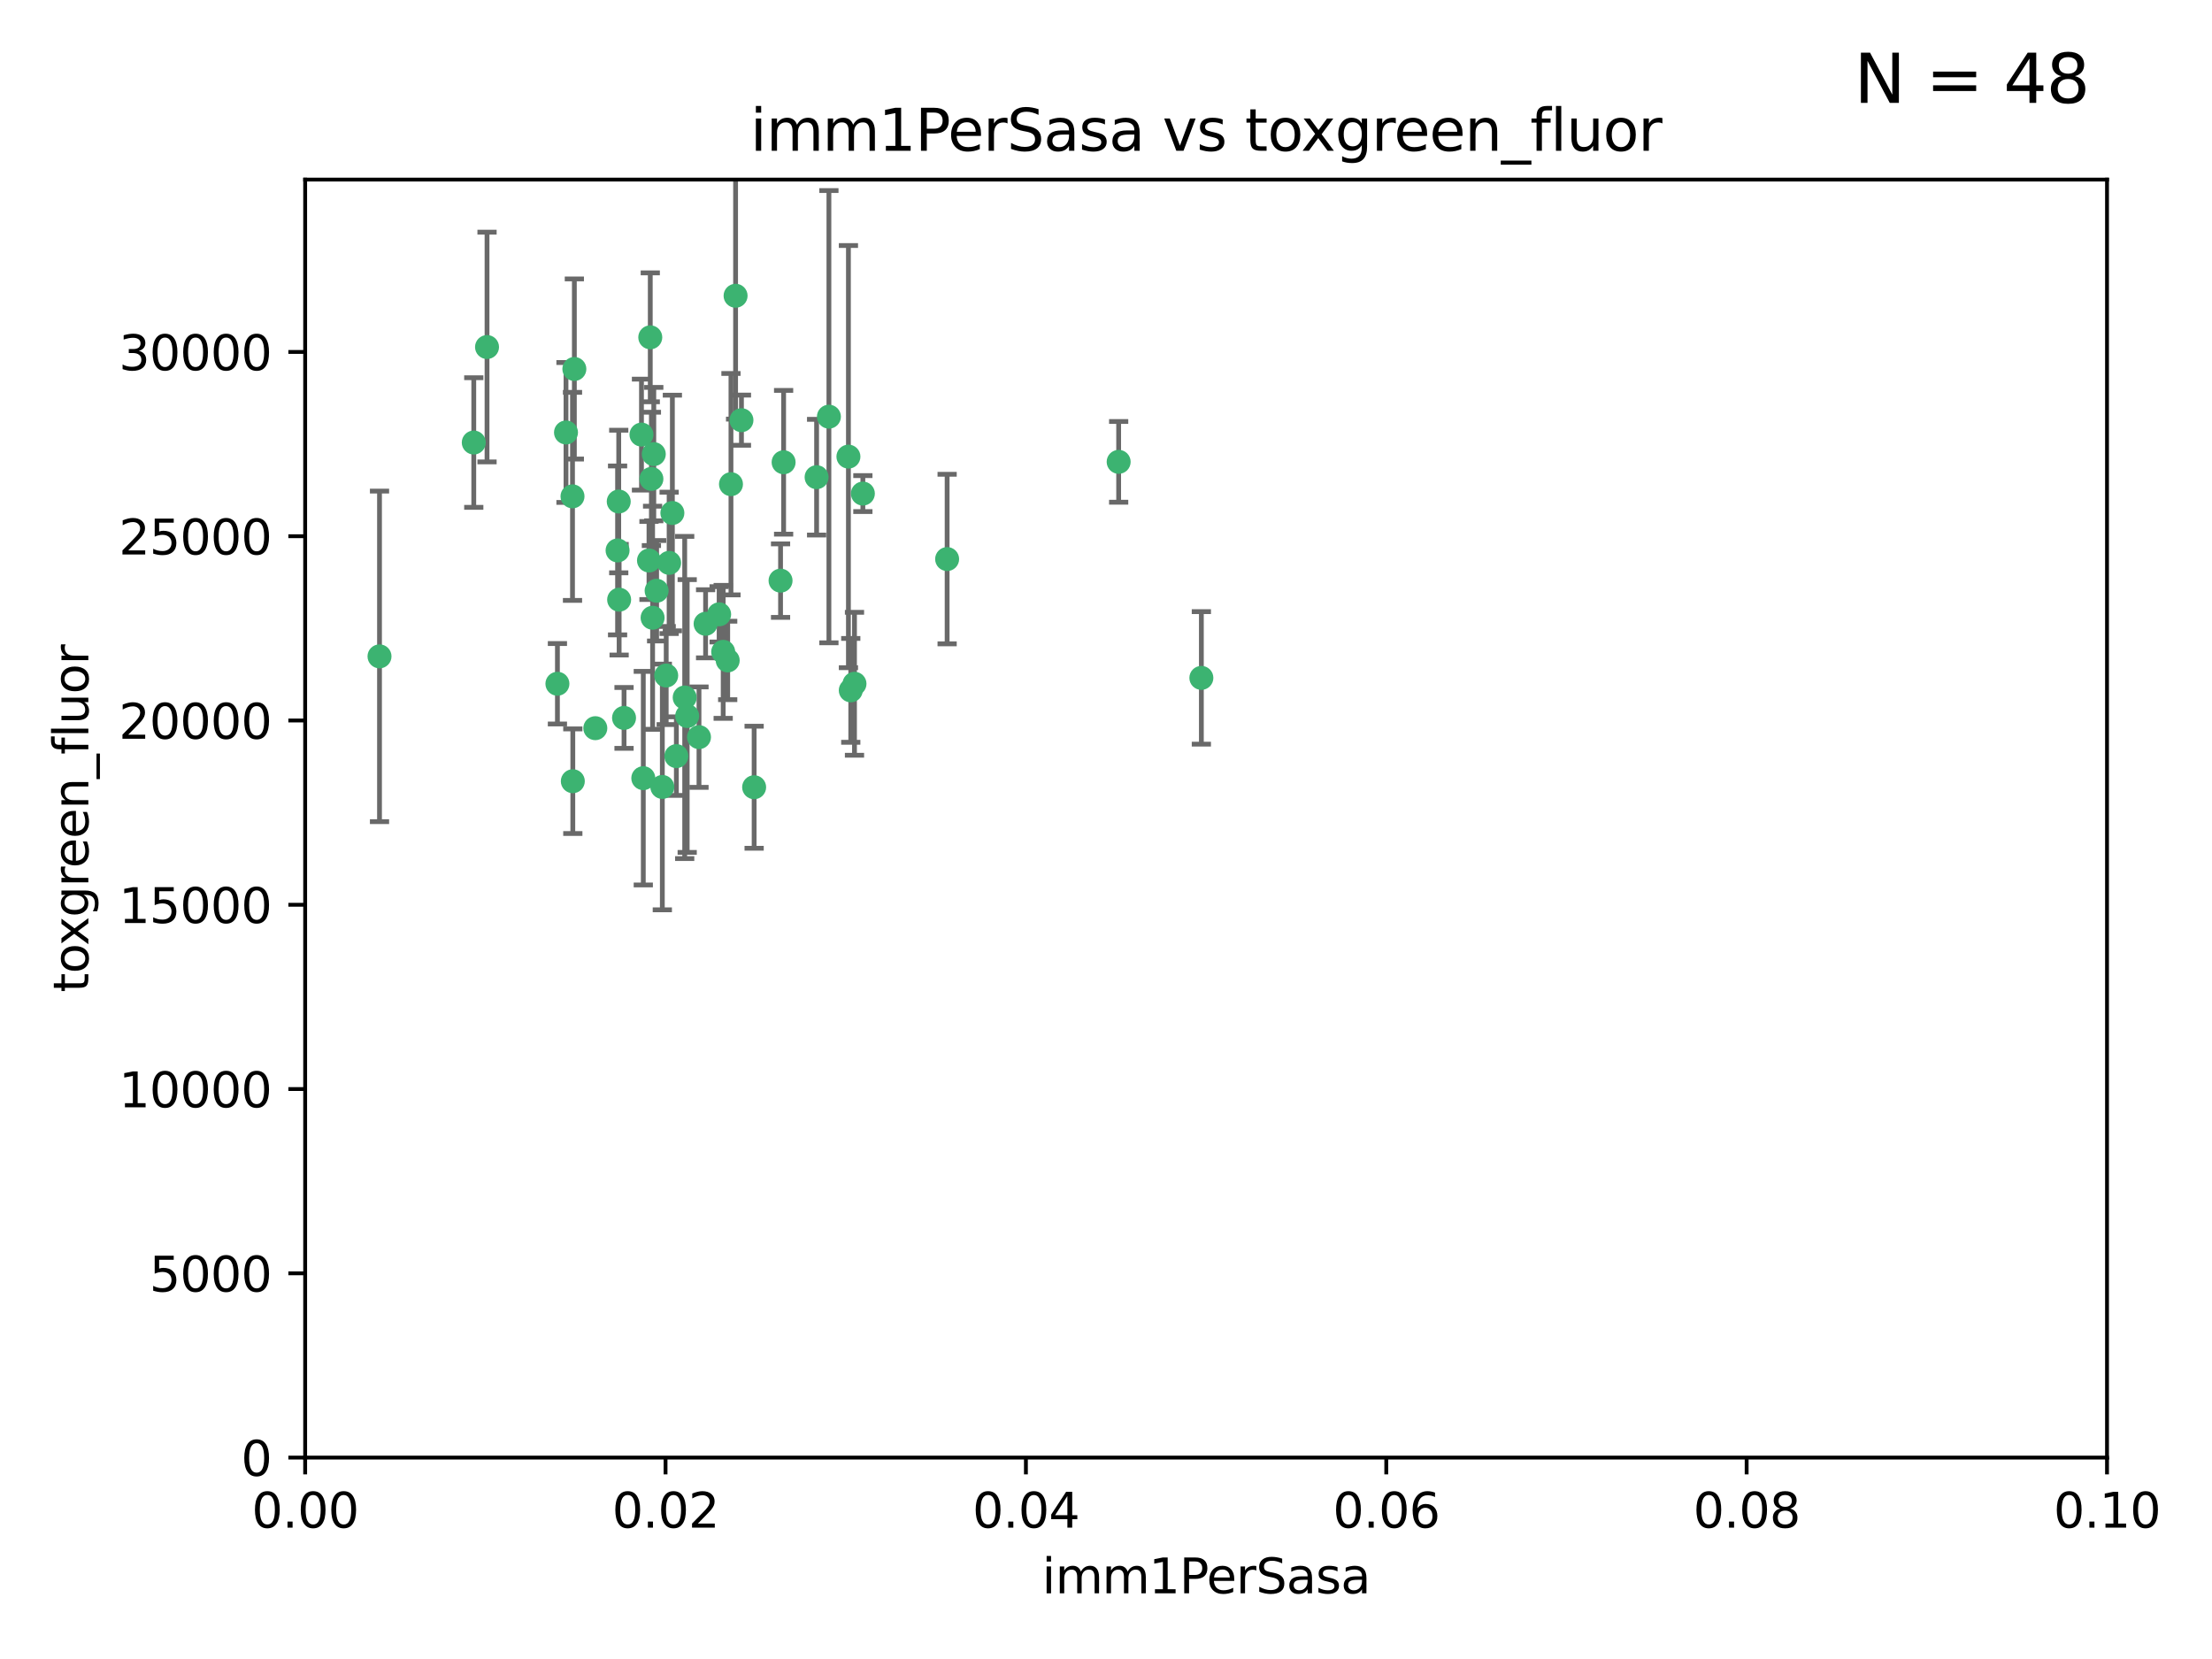 <?xml version="1.0" encoding="utf-8" standalone="no"?>
<!DOCTYPE svg PUBLIC "-//W3C//DTD SVG 1.1//EN"
  "http://www.w3.org/Graphics/SVG/1.1/DTD/svg11.dtd">
<svg xmlns:xlink="http://www.w3.org/1999/xlink" width="460.8pt" height="345.6pt" viewBox="0 0 460.8 345.6" xmlns="http://www.w3.org/2000/svg" version="1.1">
 <defs>
  <style type="text/css">*{stroke-linejoin: round; stroke-linecap: butt}</style>
 </defs>
 <g id="figure_1">
  <g id="patch_1">
   <path d="M 0 345.6 
L 460.8 345.6 
L 460.8 0 
L 0 0 
z
" style="fill: #ffffff"/>
  </g>
  <g id="axes_1">
   <g id="patch_2">
    <path d="M 63.571 303.64 
L 438.93 303.64 
L 438.93 37.411 
L 63.571 37.411 
z
" style="fill: #ffffff"/>
   </g>
   <g id="PathCollection_1">
    <defs>
     <path id="mc78ca3b84d" d="M 0 1.118 
C 0.297 1.118 0.581 1 0.791 0.791 
C 1 0.581 1.118 0.297 1.118 0 
C 1.118 -0.297 1 -0.581 0.791 -0.791 
C 0.581 -1 0.297 -1.118 0 -1.118 
C -0.297 -1.118 -0.581 -1 -0.791 -0.791 
C -1 -0.581 -1.118 -0.297 -1.118 0 
C -1.118 0.297 -1 0.581 -0.791 0.791 
C -0.581 1 -0.297 1.118 0 1.118 
z
" style="stroke: #3cb371"/>
    </defs>
    <g clip-path="url(#pde0b5c40fe)">
     <use xlink:href="#mc78ca3b84d" x="101.457" y="72.294" style="fill: #3cb371; stroke: #3cb371"/>
     <use xlink:href="#mc78ca3b84d" x="79.059" y="136.733" style="fill: #3cb371; stroke: #3cb371"/>
     <use xlink:href="#mc78ca3b84d" x="98.695" y="92.187" style="fill: #3cb371; stroke: #3cb371"/>
     <use xlink:href="#mc78ca3b84d" x="135.699" y="99.763" style="fill: #3cb371; stroke: #3cb371"/>
     <use xlink:href="#mc78ca3b84d" x="135.464" y="70.271" style="fill: #3cb371; stroke: #3cb371"/>
     <use xlink:href="#mc78ca3b84d" x="150.654" y="135.791" style="fill: #3cb371; stroke: #3cb371"/>
     <use xlink:href="#mc78ca3b84d" x="136.786" y="123.063" style="fill: #3cb371; stroke: #3cb371"/>
     <use xlink:href="#mc78ca3b84d" x="124.016" y="151.693" style="fill: #3cb371; stroke: #3cb371"/>
     <use xlink:href="#mc78ca3b84d" x="137.975" y="163.936" style="fill: #3cb371; stroke: #3cb371"/>
     <use xlink:href="#mc78ca3b84d" x="128.894" y="104.476" style="fill: #3cb371; stroke: #3cb371"/>
     <use xlink:href="#mc78ca3b84d" x="128.653" y="114.664" style="fill: #3cb371; stroke: #3cb371"/>
     <use xlink:href="#mc78ca3b84d" x="177.231" y="143.815" style="fill: #3cb371; stroke: #3cb371"/>
     <use xlink:href="#mc78ca3b84d" x="135.196" y="116.762" style="fill: #3cb371; stroke: #3cb371"/>
     <use xlink:href="#mc78ca3b84d" x="119.649" y="76.865" style="fill: #3cb371; stroke: #3cb371"/>
     <use xlink:href="#mc78ca3b84d" x="117.908" y="90.091" style="fill: #3cb371; stroke: #3cb371"/>
     <use xlink:href="#mc78ca3b84d" x="153.236" y="61.614" style="fill: #3cb371; stroke: #3cb371"/>
     <use xlink:href="#mc78ca3b84d" x="145.613" y="153.559" style="fill: #3cb371; stroke: #3cb371"/>
     <use xlink:href="#mc78ca3b84d" x="179.751" y="102.821" style="fill: #3cb371; stroke: #3cb371"/>
     <use xlink:href="#mc78ca3b84d" x="136.196" y="94.6" style="fill: #3cb371; stroke: #3cb371"/>
     <use xlink:href="#mc78ca3b84d" x="119.328" y="162.741" style="fill: #3cb371; stroke: #3cb371"/>
     <use xlink:href="#mc78ca3b84d" x="139.392" y="117.254" style="fill: #3cb371; stroke: #3cb371"/>
     <use xlink:href="#mc78ca3b84d" x="143.155" y="149.16" style="fill: #3cb371; stroke: #3cb371"/>
     <use xlink:href="#mc78ca3b84d" x="149.81" y="127.973" style="fill: #3cb371; stroke: #3cb371"/>
     <use xlink:href="#mc78ca3b84d" x="151.594" y="137.58" style="fill: #3cb371; stroke: #3cb371"/>
     <use xlink:href="#mc78ca3b84d" x="178.006" y="142.442" style="fill: #3cb371; stroke: #3cb371"/>
     <use xlink:href="#mc78ca3b84d" x="133.632" y="90.534" style="fill: #3cb371; stroke: #3cb371"/>
     <use xlink:href="#mc78ca3b84d" x="170.113" y="99.407" style="fill: #3cb371; stroke: #3cb371"/>
     <use xlink:href="#mc78ca3b84d" x="129.998" y="149.553" style="fill: #3cb371; stroke: #3cb371"/>
     <use xlink:href="#mc78ca3b84d" x="128.977" y="124.926" style="fill: #3cb371; stroke: #3cb371"/>
     <use xlink:href="#mc78ca3b84d" x="152.275" y="100.862" style="fill: #3cb371; stroke: #3cb371"/>
     <use xlink:href="#mc78ca3b84d" x="140.068" y="106.867" style="fill: #3cb371; stroke: #3cb371"/>
     <use xlink:href="#mc78ca3b84d" x="116.121" y="142.44" style="fill: #3cb371; stroke: #3cb371"/>
     <use xlink:href="#mc78ca3b84d" x="172.678" y="86.8" style="fill: #3cb371; stroke: #3cb371"/>
     <use xlink:href="#mc78ca3b84d" x="163.241" y="96.298" style="fill: #3cb371; stroke: #3cb371"/>
     <use xlink:href="#mc78ca3b84d" x="119.263" y="103.401" style="fill: #3cb371; stroke: #3cb371"/>
     <use xlink:href="#mc78ca3b84d" x="135.948" y="128.689" style="fill: #3cb371; stroke: #3cb371"/>
     <use xlink:href="#mc78ca3b84d" x="157.1" y="163.993" style="fill: #3cb371; stroke: #3cb371"/>
     <use xlink:href="#mc78ca3b84d" x="176.743" y="95.121" style="fill: #3cb371; stroke: #3cb371"/>
     <use xlink:href="#mc78ca3b84d" x="233.037" y="96.211" style="fill: #3cb371; stroke: #3cb371"/>
     <use xlink:href="#mc78ca3b84d" x="250.266" y="141.216" style="fill: #3cb371; stroke: #3cb371"/>
     <use xlink:href="#mc78ca3b84d" x="154.458" y="87.531" style="fill: #3cb371; stroke: #3cb371"/>
     <use xlink:href="#mc78ca3b84d" x="140.899" y="157.513" style="fill: #3cb371; stroke: #3cb371"/>
     <use xlink:href="#mc78ca3b84d" x="197.304" y="116.464" style="fill: #3cb371; stroke: #3cb371"/>
     <use xlink:href="#mc78ca3b84d" x="142.635" y="145.3" style="fill: #3cb371; stroke: #3cb371"/>
     <use xlink:href="#mc78ca3b84d" x="146.989" y="129.947" style="fill: #3cb371; stroke: #3cb371"/>
     <use xlink:href="#mc78ca3b84d" x="134.01" y="162.105" style="fill: #3cb371; stroke: #3cb371"/>
     <use xlink:href="#mc78ca3b84d" x="138.782" y="140.722" style="fill: #3cb371; stroke: #3cb371"/>
     <use xlink:href="#mc78ca3b84d" x="162.604" y="120.958" style="fill: #3cb371; stroke: #3cb371"/>
    </g>
   </g>
   <g id="matplotlib.axis_1">
    <g id="xtick_1">
     <g id="line2d_1">
      <defs>
       <path id="mf59f2903a4" d="M 0 0 
L 0 3.5 
" style="stroke: #000000; stroke-width: 0.8"/>
      </defs>
      <g>
       <use xlink:href="#mf59f2903a4" x="63.571" y="303.64" style="stroke: #000000; stroke-width: 0.8"/>
      </g>
     </g>
     <g id="text_1">
      <!-- 0.00 -->
      <g transform="translate(52.438 318.238)scale(0.1 -0.1)">
       <defs>
        <path id="DejaVuSans-30" d="M 2034 4250 
Q 1547 4250 1301 3770 
Q 1056 3291 1056 2328 
Q 1056 1369 1301 889 
Q 1547 409 2034 409 
Q 2525 409 2770 889 
Q 3016 1369 3016 2328 
Q 3016 3291 2770 3770 
Q 2525 4250 2034 4250 
z
M 2034 4750 
Q 2819 4750 3233 4129 
Q 3647 3509 3647 2328 
Q 3647 1150 3233 529 
Q 2819 -91 2034 -91 
Q 1250 -91 836 529 
Q 422 1150 422 2328 
Q 422 3509 836 4129 
Q 1250 4750 2034 4750 
z
" transform="scale(0.016)"/>
        <path id="DejaVuSans-2e" d="M 684 794 
L 1344 794 
L 1344 0 
L 684 0 
L 684 794 
z
" transform="scale(0.016)"/>
       </defs>
       <use xlink:href="#DejaVuSans-30"/>
       <use xlink:href="#DejaVuSans-2e" x="63.623"/>
       <use xlink:href="#DejaVuSans-30" x="95.41"/>
       <use xlink:href="#DejaVuSans-30" x="159.033"/>
      </g>
     </g>
    </g>
    <g id="xtick_2">
     <g id="line2d_2">
      <g>
       <use xlink:href="#mf59f2903a4" x="138.643" y="303.64" style="stroke: #000000; stroke-width: 0.8"/>
      </g>
     </g>
     <g id="text_2">
      <!-- 0.02 -->
      <g transform="translate(127.51 318.238)scale(0.1 -0.1)">
       <defs>
        <path id="DejaVuSans-32" d="M 1228 531 
L 3431 531 
L 3431 0 
L 469 0 
L 469 531 
Q 828 903 1448 1529 
Q 2069 2156 2228 2338 
Q 2531 2678 2651 2914 
Q 2772 3150 2772 3378 
Q 2772 3750 2511 3984 
Q 2250 4219 1831 4219 
Q 1534 4219 1204 4116 
Q 875 4013 500 3803 
L 500 4441 
Q 881 4594 1212 4672 
Q 1544 4750 1819 4750 
Q 2544 4750 2975 4387 
Q 3406 4025 3406 3419 
Q 3406 3131 3298 2873 
Q 3191 2616 2906 2266 
Q 2828 2175 2409 1742 
Q 1991 1309 1228 531 
z
" transform="scale(0.016)"/>
       </defs>
       <use xlink:href="#DejaVuSans-30"/>
       <use xlink:href="#DejaVuSans-2e" x="63.623"/>
       <use xlink:href="#DejaVuSans-30" x="95.41"/>
       <use xlink:href="#DejaVuSans-32" x="159.033"/>
      </g>
     </g>
    </g>
    <g id="xtick_3">
     <g id="line2d_3">
      <g>
       <use xlink:href="#mf59f2903a4" x="213.715" y="303.64" style="stroke: #000000; stroke-width: 0.8"/>
      </g>
     </g>
     <g id="text_3">
      <!-- 0.04 -->
      <g transform="translate(202.582 318.238)scale(0.1 -0.1)">
       <defs>
        <path id="DejaVuSans-34" d="M 2419 4116 
L 825 1625 
L 2419 1625 
L 2419 4116 
z
M 2253 4666 
L 3047 4666 
L 3047 1625 
L 3713 1625 
L 3713 1100 
L 3047 1100 
L 3047 0 
L 2419 0 
L 2419 1100 
L 313 1100 
L 313 1709 
L 2253 4666 
z
" transform="scale(0.016)"/>
       </defs>
       <use xlink:href="#DejaVuSans-30"/>
       <use xlink:href="#DejaVuSans-2e" x="63.623"/>
       <use xlink:href="#DejaVuSans-30" x="95.41"/>
       <use xlink:href="#DejaVuSans-34" x="159.033"/>
      </g>
     </g>
    </g>
    <g id="xtick_4">
     <g id="line2d_4">
      <g>
       <use xlink:href="#mf59f2903a4" x="288.786" y="303.64" style="stroke: #000000; stroke-width: 0.8"/>
      </g>
     </g>
     <g id="text_4">
      <!-- 0.06 -->
      <g transform="translate(277.654 318.238)scale(0.1 -0.1)">
       <defs>
        <path id="DejaVuSans-36" d="M 2113 2584 
Q 1688 2584 1439 2293 
Q 1191 2003 1191 1497 
Q 1191 994 1439 701 
Q 1688 409 2113 409 
Q 2538 409 2786 701 
Q 3034 994 3034 1497 
Q 3034 2003 2786 2293 
Q 2538 2584 2113 2584 
z
M 3366 4563 
L 3366 3988 
Q 3128 4100 2886 4159 
Q 2644 4219 2406 4219 
Q 1781 4219 1451 3797 
Q 1122 3375 1075 2522 
Q 1259 2794 1537 2939 
Q 1816 3084 2150 3084 
Q 2853 3084 3261 2657 
Q 3669 2231 3669 1497 
Q 3669 778 3244 343 
Q 2819 -91 2113 -91 
Q 1303 -91 875 529 
Q 447 1150 447 2328 
Q 447 3434 972 4092 
Q 1497 4750 2381 4750 
Q 2619 4750 2861 4703 
Q 3103 4656 3366 4563 
z
" transform="scale(0.016)"/>
       </defs>
       <use xlink:href="#DejaVuSans-30"/>
       <use xlink:href="#DejaVuSans-2e" x="63.623"/>
       <use xlink:href="#DejaVuSans-30" x="95.41"/>
       <use xlink:href="#DejaVuSans-36" x="159.033"/>
      </g>
     </g>
    </g>
    <g id="xtick_5">
     <g id="line2d_5">
      <g>
       <use xlink:href="#mf59f2903a4" x="363.858" y="303.64" style="stroke: #000000; stroke-width: 0.8"/>
      </g>
     </g>
     <g id="text_5">
      <!-- 0.08 -->
      <g transform="translate(352.725 318.238)scale(0.1 -0.1)">
       <defs>
        <path id="DejaVuSans-38" d="M 2034 2216 
Q 1584 2216 1326 1975 
Q 1069 1734 1069 1313 
Q 1069 891 1326 650 
Q 1584 409 2034 409 
Q 2484 409 2743 651 
Q 3003 894 3003 1313 
Q 3003 1734 2745 1975 
Q 2488 2216 2034 2216 
z
M 1403 2484 
Q 997 2584 770 2862 
Q 544 3141 544 3541 
Q 544 4100 942 4425 
Q 1341 4750 2034 4750 
Q 2731 4750 3128 4425 
Q 3525 4100 3525 3541 
Q 3525 3141 3298 2862 
Q 3072 2584 2669 2484 
Q 3125 2378 3379 2068 
Q 3634 1759 3634 1313 
Q 3634 634 3220 271 
Q 2806 -91 2034 -91 
Q 1263 -91 848 271 
Q 434 634 434 1313 
Q 434 1759 690 2068 
Q 947 2378 1403 2484 
z
M 1172 3481 
Q 1172 3119 1398 2916 
Q 1625 2713 2034 2713 
Q 2441 2713 2670 2916 
Q 2900 3119 2900 3481 
Q 2900 3844 2670 4047 
Q 2441 4250 2034 4250 
Q 1625 4250 1398 4047 
Q 1172 3844 1172 3481 
z
" transform="scale(0.016)"/>
       </defs>
       <use xlink:href="#DejaVuSans-30"/>
       <use xlink:href="#DejaVuSans-2e" x="63.623"/>
       <use xlink:href="#DejaVuSans-30" x="95.41"/>
       <use xlink:href="#DejaVuSans-38" x="159.033"/>
      </g>
     </g>
    </g>
    <g id="xtick_6">
     <g id="line2d_6">
      <g>
       <use xlink:href="#mf59f2903a4" x="438.93" y="303.64" style="stroke: #000000; stroke-width: 0.8"/>
      </g>
     </g>
     <g id="text_6">
      <!-- 0.10 -->
      <g transform="translate(427.797 318.238)scale(0.1 -0.1)">
       <defs>
        <path id="DejaVuSans-31" d="M 794 531 
L 1825 531 
L 1825 4091 
L 703 3866 
L 703 4441 
L 1819 4666 
L 2450 4666 
L 2450 531 
L 3481 531 
L 3481 0 
L 794 0 
L 794 531 
z
" transform="scale(0.016)"/>
       </defs>
       <use xlink:href="#DejaVuSans-30"/>
       <use xlink:href="#DejaVuSans-2e" x="63.623"/>
       <use xlink:href="#DejaVuSans-31" x="95.41"/>
       <use xlink:href="#DejaVuSans-30" x="159.033"/>
      </g>
     </g>
    </g>
    <g id="text_7">
     <!-- imm1PerSasa -->
     <g transform="translate(217.067 331.917)scale(0.1 -0.1)">
      <defs>
       <path id="DejaVuSans-69" d="M 603 3500 
L 1178 3500 
L 1178 0 
L 603 0 
L 603 3500 
z
M 603 4863 
L 1178 4863 
L 1178 4134 
L 603 4134 
L 603 4863 
z
" transform="scale(0.016)"/>
       <path id="DejaVuSans-6d" d="M 3328 2828 
Q 3544 3216 3844 3400 
Q 4144 3584 4550 3584 
Q 5097 3584 5394 3201 
Q 5691 2819 5691 2113 
L 5691 0 
L 5113 0 
L 5113 2094 
Q 5113 2597 4934 2840 
Q 4756 3084 4391 3084 
Q 3944 3084 3684 2787 
Q 3425 2491 3425 1978 
L 3425 0 
L 2847 0 
L 2847 2094 
Q 2847 2600 2669 2842 
Q 2491 3084 2119 3084 
Q 1678 3084 1418 2786 
Q 1159 2488 1159 1978 
L 1159 0 
L 581 0 
L 581 3500 
L 1159 3500 
L 1159 2956 
Q 1356 3278 1631 3431 
Q 1906 3584 2284 3584 
Q 2666 3584 2933 3390 
Q 3200 3197 3328 2828 
z
" transform="scale(0.016)"/>
       <path id="DejaVuSans-50" d="M 1259 4147 
L 1259 2394 
L 2053 2394 
Q 2494 2394 2734 2622 
Q 2975 2850 2975 3272 
Q 2975 3691 2734 3919 
Q 2494 4147 2053 4147 
L 1259 4147 
z
M 628 4666 
L 2053 4666 
Q 2838 4666 3239 4311 
Q 3641 3956 3641 3272 
Q 3641 2581 3239 2228 
Q 2838 1875 2053 1875 
L 1259 1875 
L 1259 0 
L 628 0 
L 628 4666 
z
" transform="scale(0.016)"/>
       <path id="DejaVuSans-65" d="M 3597 1894 
L 3597 1613 
L 953 1613 
Q 991 1019 1311 708 
Q 1631 397 2203 397 
Q 2534 397 2845 478 
Q 3156 559 3463 722 
L 3463 178 
Q 3153 47 2828 -22 
Q 2503 -91 2169 -91 
Q 1331 -91 842 396 
Q 353 884 353 1716 
Q 353 2575 817 3079 
Q 1281 3584 2069 3584 
Q 2775 3584 3186 3129 
Q 3597 2675 3597 1894 
z
M 3022 2063 
Q 3016 2534 2758 2815 
Q 2500 3097 2075 3097 
Q 1594 3097 1305 2825 
Q 1016 2553 972 2059 
L 3022 2063 
z
" transform="scale(0.016)"/>
       <path id="DejaVuSans-72" d="M 2631 2963 
Q 2534 3019 2420 3045 
Q 2306 3072 2169 3072 
Q 1681 3072 1420 2755 
Q 1159 2438 1159 1844 
L 1159 0 
L 581 0 
L 581 3500 
L 1159 3500 
L 1159 2956 
Q 1341 3275 1631 3429 
Q 1922 3584 2338 3584 
Q 2397 3584 2469 3576 
Q 2541 3569 2628 3553 
L 2631 2963 
z
" transform="scale(0.016)"/>
       <path id="DejaVuSans-53" d="M 3425 4513 
L 3425 3897 
Q 3066 4069 2747 4153 
Q 2428 4238 2131 4238 
Q 1616 4238 1336 4038 
Q 1056 3838 1056 3469 
Q 1056 3159 1242 3001 
Q 1428 2844 1947 2747 
L 2328 2669 
Q 3034 2534 3370 2195 
Q 3706 1856 3706 1288 
Q 3706 609 3251 259 
Q 2797 -91 1919 -91 
Q 1588 -91 1214 -16 
Q 841 59 441 206 
L 441 856 
Q 825 641 1194 531 
Q 1563 422 1919 422 
Q 2459 422 2753 634 
Q 3047 847 3047 1241 
Q 3047 1584 2836 1778 
Q 2625 1972 2144 2069 
L 1759 2144 
Q 1053 2284 737 2584 
Q 422 2884 422 3419 
Q 422 4038 858 4394 
Q 1294 4750 2059 4750 
Q 2388 4750 2728 4690 
Q 3069 4631 3425 4513 
z
" transform="scale(0.016)"/>
       <path id="DejaVuSans-61" d="M 2194 1759 
Q 1497 1759 1228 1600 
Q 959 1441 959 1056 
Q 959 750 1161 570 
Q 1363 391 1709 391 
Q 2188 391 2477 730 
Q 2766 1069 2766 1631 
L 2766 1759 
L 2194 1759 
z
M 3341 1997 
L 3341 0 
L 2766 0 
L 2766 531 
Q 2569 213 2275 61 
Q 1981 -91 1556 -91 
Q 1019 -91 701 211 
Q 384 513 384 1019 
Q 384 1609 779 1909 
Q 1175 2209 1959 2209 
L 2766 2209 
L 2766 2266 
Q 2766 2663 2505 2880 
Q 2244 3097 1772 3097 
Q 1472 3097 1187 3025 
Q 903 2953 641 2809 
L 641 3341 
Q 956 3463 1253 3523 
Q 1550 3584 1831 3584 
Q 2591 3584 2966 3190 
Q 3341 2797 3341 1997 
z
" transform="scale(0.016)"/>
       <path id="DejaVuSans-73" d="M 2834 3397 
L 2834 2853 
Q 2591 2978 2328 3040 
Q 2066 3103 1784 3103 
Q 1356 3103 1142 2972 
Q 928 2841 928 2578 
Q 928 2378 1081 2264 
Q 1234 2150 1697 2047 
L 1894 2003 
Q 2506 1872 2764 1633 
Q 3022 1394 3022 966 
Q 3022 478 2636 193 
Q 2250 -91 1575 -91 
Q 1294 -91 989 -36 
Q 684 19 347 128 
L 347 722 
Q 666 556 975 473 
Q 1284 391 1588 391 
Q 1994 391 2212 530 
Q 2431 669 2431 922 
Q 2431 1156 2273 1281 
Q 2116 1406 1581 1522 
L 1381 1569 
Q 847 1681 609 1914 
Q 372 2147 372 2553 
Q 372 3047 722 3315 
Q 1072 3584 1716 3584 
Q 2034 3584 2315 3537 
Q 2597 3491 2834 3397 
z
" transform="scale(0.016)"/>
      </defs>
      <use xlink:href="#DejaVuSans-69"/>
      <use xlink:href="#DejaVuSans-6d" x="27.783"/>
      <use xlink:href="#DejaVuSans-6d" x="125.195"/>
      <use xlink:href="#DejaVuSans-31" x="222.607"/>
      <use xlink:href="#DejaVuSans-50" x="286.23"/>
      <use xlink:href="#DejaVuSans-65" x="342.908"/>
      <use xlink:href="#DejaVuSans-72" x="404.432"/>
      <use xlink:href="#DejaVuSans-53" x="445.545"/>
      <use xlink:href="#DejaVuSans-61" x="509.021"/>
      <use xlink:href="#DejaVuSans-73" x="570.301"/>
      <use xlink:href="#DejaVuSans-61" x="622.4"/>
     </g>
    </g>
   </g>
   <g id="matplotlib.axis_2">
    <g id="ytick_1">
     <g id="line2d_7">
      <defs>
       <path id="m445d883f20" d="M 0 0 
L -3.5 0 
" style="stroke: #000000; stroke-width: 0.8"/>
      </defs>
      <g>
       <use xlink:href="#m445d883f20" x="63.571" y="303.64" style="stroke: #000000; stroke-width: 0.8"/>
      </g>
     </g>
     <g id="text_8">
      <!-- 0 -->
      <g transform="translate(50.209 307.439)scale(0.1 -0.1)">
       <use xlink:href="#DejaVuSans-30"/>
      </g>
     </g>
    </g>
    <g id="ytick_2">
     <g id="line2d_8">
      <g>
       <use xlink:href="#m445d883f20" x="63.571" y="265.253" style="stroke: #000000; stroke-width: 0.8"/>
      </g>
     </g>
     <g id="text_9">
      <!-- 5000 -->
      <g transform="translate(31.121 269.052)scale(0.1 -0.1)">
       <defs>
        <path id="DejaVuSans-35" d="M 691 4666 
L 3169 4666 
L 3169 4134 
L 1269 4134 
L 1269 2991 
Q 1406 3038 1543 3061 
Q 1681 3084 1819 3084 
Q 2600 3084 3056 2656 
Q 3513 2228 3513 1497 
Q 3513 744 3044 326 
Q 2575 -91 1722 -91 
Q 1428 -91 1123 -41 
Q 819 9 494 109 
L 494 744 
Q 775 591 1075 516 
Q 1375 441 1709 441 
Q 2250 441 2565 725 
Q 2881 1009 2881 1497 
Q 2881 1984 2565 2268 
Q 2250 2553 1709 2553 
Q 1456 2553 1204 2497 
Q 953 2441 691 2322 
L 691 4666 
z
" transform="scale(0.016)"/>
       </defs>
       <use xlink:href="#DejaVuSans-35"/>
       <use xlink:href="#DejaVuSans-30" x="63.623"/>
       <use xlink:href="#DejaVuSans-30" x="127.246"/>
       <use xlink:href="#DejaVuSans-30" x="190.869"/>
      </g>
     </g>
    </g>
    <g id="ytick_3">
     <g id="line2d_9">
      <g>
       <use xlink:href="#m445d883f20" x="63.571" y="226.866" style="stroke: #000000; stroke-width: 0.8"/>
      </g>
     </g>
     <g id="text_10">
      <!-- 10000 -->
      <g transform="translate(24.759 230.665)scale(0.1 -0.1)">
       <use xlink:href="#DejaVuSans-31"/>
       <use xlink:href="#DejaVuSans-30" x="63.623"/>
       <use xlink:href="#DejaVuSans-30" x="127.246"/>
       <use xlink:href="#DejaVuSans-30" x="190.869"/>
       <use xlink:href="#DejaVuSans-30" x="254.492"/>
      </g>
     </g>
    </g>
    <g id="ytick_4">
     <g id="line2d_10">
      <g>
       <use xlink:href="#m445d883f20" x="63.571" y="188.479" style="stroke: #000000; stroke-width: 0.8"/>
      </g>
     </g>
     <g id="text_11">
      <!-- 15000 -->
      <g transform="translate(24.759 192.278)scale(0.1 -0.1)">
       <use xlink:href="#DejaVuSans-31"/>
       <use xlink:href="#DejaVuSans-35" x="63.623"/>
       <use xlink:href="#DejaVuSans-30" x="127.246"/>
       <use xlink:href="#DejaVuSans-30" x="190.869"/>
       <use xlink:href="#DejaVuSans-30" x="254.492"/>
      </g>
     </g>
    </g>
    <g id="ytick_5">
     <g id="line2d_11">
      <g>
       <use xlink:href="#m445d883f20" x="63.571" y="150.092" style="stroke: #000000; stroke-width: 0.8"/>
      </g>
     </g>
     <g id="text_12">
      <!-- 20000 -->
      <g transform="translate(24.759 153.891)scale(0.1 -0.1)">
       <use xlink:href="#DejaVuSans-32"/>
       <use xlink:href="#DejaVuSans-30" x="63.623"/>
       <use xlink:href="#DejaVuSans-30" x="127.246"/>
       <use xlink:href="#DejaVuSans-30" x="190.869"/>
       <use xlink:href="#DejaVuSans-30" x="254.492"/>
      </g>
     </g>
    </g>
    <g id="ytick_6">
     <g id="line2d_12">
      <g>
       <use xlink:href="#m445d883f20" x="63.571" y="111.705" style="stroke: #000000; stroke-width: 0.8"/>
      </g>
     </g>
     <g id="text_13">
      <!-- 25000 -->
      <g transform="translate(24.759 115.504)scale(0.1 -0.1)">
       <use xlink:href="#DejaVuSans-32"/>
       <use xlink:href="#DejaVuSans-35" x="63.623"/>
       <use xlink:href="#DejaVuSans-30" x="127.246"/>
       <use xlink:href="#DejaVuSans-30" x="190.869"/>
       <use xlink:href="#DejaVuSans-30" x="254.492"/>
      </g>
     </g>
    </g>
    <g id="ytick_7">
     <g id="line2d_13">
      <g>
       <use xlink:href="#m445d883f20" x="63.571" y="73.317" style="stroke: #000000; stroke-width: 0.8"/>
      </g>
     </g>
     <g id="text_14">
      <!-- 30000 -->
      <g transform="translate(24.759 77.117)scale(0.1 -0.1)">
       <defs>
        <path id="DejaVuSans-33" d="M 2597 2516 
Q 3050 2419 3304 2112 
Q 3559 1806 3559 1356 
Q 3559 666 3084 287 
Q 2609 -91 1734 -91 
Q 1441 -91 1130 -33 
Q 819 25 488 141 
L 488 750 
Q 750 597 1062 519 
Q 1375 441 1716 441 
Q 2309 441 2620 675 
Q 2931 909 2931 1356 
Q 2931 1769 2642 2001 
Q 2353 2234 1838 2234 
L 1294 2234 
L 1294 2753 
L 1863 2753 
Q 2328 2753 2575 2939 
Q 2822 3125 2822 3475 
Q 2822 3834 2567 4026 
Q 2313 4219 1838 4219 
Q 1578 4219 1281 4162 
Q 984 4106 628 3988 
L 628 4550 
Q 988 4650 1302 4700 
Q 1616 4750 1894 4750 
Q 2613 4750 3031 4423 
Q 3450 4097 3450 3541 
Q 3450 3153 3228 2886 
Q 3006 2619 2597 2516 
z
" transform="scale(0.016)"/>
       </defs>
       <use xlink:href="#DejaVuSans-33"/>
       <use xlink:href="#DejaVuSans-30" x="63.623"/>
       <use xlink:href="#DejaVuSans-30" x="127.246"/>
       <use xlink:href="#DejaVuSans-30" x="190.869"/>
       <use xlink:href="#DejaVuSans-30" x="254.492"/>
      </g>
     </g>
    </g>
    <g id="text_15">
     <!-- toxgreen_fluor -->
     <g transform="translate(18.401 206.72)rotate(-90)scale(0.1 -0.1)">
      <defs>
       <path id="DejaVuSans-74" d="M 1172 4494 
L 1172 3500 
L 2356 3500 
L 2356 3053 
L 1172 3053 
L 1172 1153 
Q 1172 725 1289 603 
Q 1406 481 1766 481 
L 2356 481 
L 2356 0 
L 1766 0 
Q 1100 0 847 248 
Q 594 497 594 1153 
L 594 3053 
L 172 3053 
L 172 3500 
L 594 3500 
L 594 4494 
L 1172 4494 
z
" transform="scale(0.016)"/>
       <path id="DejaVuSans-6f" d="M 1959 3097 
Q 1497 3097 1228 2736 
Q 959 2375 959 1747 
Q 959 1119 1226 758 
Q 1494 397 1959 397 
Q 2419 397 2687 759 
Q 2956 1122 2956 1747 
Q 2956 2369 2687 2733 
Q 2419 3097 1959 3097 
z
M 1959 3584 
Q 2709 3584 3137 3096 
Q 3566 2609 3566 1747 
Q 3566 888 3137 398 
Q 2709 -91 1959 -91 
Q 1206 -91 779 398 
Q 353 888 353 1747 
Q 353 2609 779 3096 
Q 1206 3584 1959 3584 
z
" transform="scale(0.016)"/>
       <path id="DejaVuSans-78" d="M 3513 3500 
L 2247 1797 
L 3578 0 
L 2900 0 
L 1881 1375 
L 863 0 
L 184 0 
L 1544 1831 
L 300 3500 
L 978 3500 
L 1906 2253 
L 2834 3500 
L 3513 3500 
z
" transform="scale(0.016)"/>
       <path id="DejaVuSans-67" d="M 2906 1791 
Q 2906 2416 2648 2759 
Q 2391 3103 1925 3103 
Q 1463 3103 1205 2759 
Q 947 2416 947 1791 
Q 947 1169 1205 825 
Q 1463 481 1925 481 
Q 2391 481 2648 825 
Q 2906 1169 2906 1791 
z
M 3481 434 
Q 3481 -459 3084 -895 
Q 2688 -1331 1869 -1331 
Q 1566 -1331 1297 -1286 
Q 1028 -1241 775 -1147 
L 775 -588 
Q 1028 -725 1275 -790 
Q 1522 -856 1778 -856 
Q 2344 -856 2625 -561 
Q 2906 -266 2906 331 
L 2906 616 
Q 2728 306 2450 153 
Q 2172 0 1784 0 
Q 1141 0 747 490 
Q 353 981 353 1791 
Q 353 2603 747 3093 
Q 1141 3584 1784 3584 
Q 2172 3584 2450 3431 
Q 2728 3278 2906 2969 
L 2906 3500 
L 3481 3500 
L 3481 434 
z
" transform="scale(0.016)"/>
       <path id="DejaVuSans-6e" d="M 3513 2113 
L 3513 0 
L 2938 0 
L 2938 2094 
Q 2938 2591 2744 2837 
Q 2550 3084 2163 3084 
Q 1697 3084 1428 2787 
Q 1159 2491 1159 1978 
L 1159 0 
L 581 0 
L 581 3500 
L 1159 3500 
L 1159 2956 
Q 1366 3272 1645 3428 
Q 1925 3584 2291 3584 
Q 2894 3584 3203 3211 
Q 3513 2838 3513 2113 
z
" transform="scale(0.016)"/>
       <path id="DejaVuSans-5f" d="M 3263 -1063 
L 3263 -1509 
L -63 -1509 
L -63 -1063 
L 3263 -1063 
z
" transform="scale(0.016)"/>
       <path id="DejaVuSans-66" d="M 2375 4863 
L 2375 4384 
L 1825 4384 
Q 1516 4384 1395 4259 
Q 1275 4134 1275 3809 
L 1275 3500 
L 2222 3500 
L 2222 3053 
L 1275 3053 
L 1275 0 
L 697 0 
L 697 3053 
L 147 3053 
L 147 3500 
L 697 3500 
L 697 3744 
Q 697 4328 969 4595 
Q 1241 4863 1831 4863 
L 2375 4863 
z
" transform="scale(0.016)"/>
       <path id="DejaVuSans-6c" d="M 603 4863 
L 1178 4863 
L 1178 0 
L 603 0 
L 603 4863 
z
" transform="scale(0.016)"/>
       <path id="DejaVuSans-75" d="M 544 1381 
L 544 3500 
L 1119 3500 
L 1119 1403 
Q 1119 906 1312 657 
Q 1506 409 1894 409 
Q 2359 409 2629 706 
Q 2900 1003 2900 1516 
L 2900 3500 
L 3475 3500 
L 3475 0 
L 2900 0 
L 2900 538 
Q 2691 219 2414 64 
Q 2138 -91 1772 -91 
Q 1169 -91 856 284 
Q 544 659 544 1381 
z
M 1991 3584 
L 1991 3584 
z
" transform="scale(0.016)"/>
      </defs>
      <use xlink:href="#DejaVuSans-74"/>
      <use xlink:href="#DejaVuSans-6f" x="39.209"/>
      <use xlink:href="#DejaVuSans-78" x="97.266"/>
      <use xlink:href="#DejaVuSans-67" x="156.445"/>
      <use xlink:href="#DejaVuSans-72" x="219.922"/>
      <use xlink:href="#DejaVuSans-65" x="258.785"/>
      <use xlink:href="#DejaVuSans-65" x="320.309"/>
      <use xlink:href="#DejaVuSans-6e" x="381.832"/>
      <use xlink:href="#DejaVuSans-5f" x="445.211"/>
      <use xlink:href="#DejaVuSans-66" x="495.211"/>
      <use xlink:href="#DejaVuSans-6c" x="530.416"/>
      <use xlink:href="#DejaVuSans-75" x="558.199"/>
      <use xlink:href="#DejaVuSans-6f" x="621.578"/>
      <use xlink:href="#DejaVuSans-72" x="682.76"/>
     </g>
    </g>
   </g>
   <g id="LineCollection_1">
    <path d="M 101.457 96.224 
L 101.457 48.364 
" clip-path="url(#pde0b5c40fe)" style="fill: none; stroke: #696969"/>
    <path d="M 79.059 171.165 
L 79.059 102.302 
" clip-path="url(#pde0b5c40fe)" style="fill: none; stroke: #696969"/>
    <path d="M 98.695 105.69 
L 98.695 78.685 
" clip-path="url(#pde0b5c40fe)" style="fill: none; stroke: #696969"/>
    <path d="M 135.699 113.651 
L 135.699 85.875 
" clip-path="url(#pde0b5c40fe)" style="fill: none; stroke: #696969"/>
    <path d="M 135.464 83.696 
L 135.464 56.846 
" clip-path="url(#pde0b5c40fe)" style="fill: none; stroke: #696969"/>
    <path d="M 150.654 149.644 
L 150.654 121.939 
" clip-path="url(#pde0b5c40fe)" style="fill: none; stroke: #696969"/>
    <path d="M 136.786 133.529 
L 136.786 112.598 
" clip-path="url(#pde0b5c40fe)" style="fill: none; stroke: #696969"/>
    <path d="M 124.016 152.217 
L 124.016 151.168 
" clip-path="url(#pde0b5c40fe)" style="fill: none; stroke: #696969"/>
    <path d="M 137.975 189.529 
L 137.975 138.343 
" clip-path="url(#pde0b5c40fe)" style="fill: none; stroke: #696969"/>
    <path d="M 128.894 119.328 
L 128.894 89.623 
" clip-path="url(#pde0b5c40fe)" style="fill: none; stroke: #696969"/>
    <path d="M 128.653 132.255 
L 128.653 97.072 
" clip-path="url(#pde0b5c40fe)" style="fill: none; stroke: #696969"/>
    <path d="M 177.231 154.632 
L 177.231 132.999 
" clip-path="url(#pde0b5c40fe)" style="fill: none; stroke: #696969"/>
    <path d="M 135.196 124.89 
L 135.196 108.635 
" clip-path="url(#pde0b5c40fe)" style="fill: none; stroke: #696969"/>
    <path d="M 119.649 95.625 
L 119.649 58.105 
" clip-path="url(#pde0b5c40fe)" style="fill: none; stroke: #696969"/>
    <path d="M 117.908 104.662 
L 117.908 75.52 
" clip-path="url(#pde0b5c40fe)" style="fill: none; stroke: #696969"/>
    <path d="M 153.236 87.306 
L 153.236 35.922 
" clip-path="url(#pde0b5c40fe)" style="fill: none; stroke: #696969"/>
    <path d="M 145.613 164.019 
L 145.613 143.098 
" clip-path="url(#pde0b5c40fe)" style="fill: none; stroke: #696969"/>
    <path d="M 179.751 106.565 
L 179.751 99.077 
" clip-path="url(#pde0b5c40fe)" style="fill: none; stroke: #696969"/>
    <path d="M 136.196 108.495 
L 136.196 80.704 
" clip-path="url(#pde0b5c40fe)" style="fill: none; stroke: #696969"/>
    <path d="M 119.328 173.639 
L 119.328 151.843 
" clip-path="url(#pde0b5c40fe)" style="fill: none; stroke: #696969"/>
    <path d="M 139.392 131.975 
L 139.392 102.532 
" clip-path="url(#pde0b5c40fe)" style="fill: none; stroke: #696969"/>
    <path d="M 143.155 177.569 
L 143.155 120.752 
" clip-path="url(#pde0b5c40fe)" style="fill: none; stroke: #696969"/>
    <path d="M 149.81 133.734 
L 149.81 122.212 
" clip-path="url(#pde0b5c40fe)" style="fill: none; stroke: #696969"/>
    <path d="M 151.594 145.75 
L 151.594 129.411 
" clip-path="url(#pde0b5c40fe)" style="fill: none; stroke: #696969"/>
    <path d="M 178.006 157.326 
L 178.006 127.559 
" clip-path="url(#pde0b5c40fe)" style="fill: none; stroke: #696969"/>
    <path d="M 133.632 102.091 
L 133.632 78.978 
" clip-path="url(#pde0b5c40fe)" style="fill: none; stroke: #696969"/>
    <path d="M 170.113 111.46 
L 170.113 87.355 
" clip-path="url(#pde0b5c40fe)" style="fill: none; stroke: #696969"/>
    <path d="M 129.998 155.89 
L 129.998 143.216 
" clip-path="url(#pde0b5c40fe)" style="fill: none; stroke: #696969"/>
    <path d="M 128.977 136.454 
L 128.977 113.398 
" clip-path="url(#pde0b5c40fe)" style="fill: none; stroke: #696969"/>
    <path d="M 152.275 123.923 
L 152.275 77.801 
" clip-path="url(#pde0b5c40fe)" style="fill: none; stroke: #696969"/>
    <path d="M 140.068 131.412 
L 140.068 82.321 
" clip-path="url(#pde0b5c40fe)" style="fill: none; stroke: #696969"/>
    <path d="M 116.121 150.817 
L 116.121 134.064 
" clip-path="url(#pde0b5c40fe)" style="fill: none; stroke: #696969"/>
    <path d="M 172.678 133.906 
L 172.678 39.694 
" clip-path="url(#pde0b5c40fe)" style="fill: none; stroke: #696969"/>
    <path d="M 163.241 111.272 
L 163.241 81.324 
" clip-path="url(#pde0b5c40fe)" style="fill: none; stroke: #696969"/>
    <path d="M 119.263 125.071 
L 119.263 81.732 
" clip-path="url(#pde0b5c40fe)" style="fill: none; stroke: #696969"/>
    <path d="M 135.948 151.927 
L 135.948 105.45 
" clip-path="url(#pde0b5c40fe)" style="fill: none; stroke: #696969"/>
    <path d="M 157.1 176.705 
L 157.1 151.281 
" clip-path="url(#pde0b5c40fe)" style="fill: none; stroke: #696969"/>
    <path d="M 176.743 139.091 
L 176.743 51.151 
" clip-path="url(#pde0b5c40fe)" style="fill: none; stroke: #696969"/>
    <path d="M 233.037 104.619 
L 233.037 87.804 
" clip-path="url(#pde0b5c40fe)" style="fill: none; stroke: #696969"/>
    <path d="M 250.266 155.019 
L 250.266 127.413 
" clip-path="url(#pde0b5c40fe)" style="fill: none; stroke: #696969"/>
    <path d="M 154.458 92.76 
L 154.458 82.303 
" clip-path="url(#pde0b5c40fe)" style="fill: none; stroke: #696969"/>
    <path d="M 140.899 165.694 
L 140.899 149.332 
" clip-path="url(#pde0b5c40fe)" style="fill: none; stroke: #696969"/>
    <path d="M 197.304 134.122 
L 197.304 98.805 
" clip-path="url(#pde0b5c40fe)" style="fill: none; stroke: #696969"/>
    <path d="M 142.635 178.855 
L 142.635 111.745 
" clip-path="url(#pde0b5c40fe)" style="fill: none; stroke: #696969"/>
    <path d="M 146.989 137.038 
L 146.989 122.856 
" clip-path="url(#pde0b5c40fe)" style="fill: none; stroke: #696969"/>
    <path d="M 134.01 184.351 
L 134.01 139.86 
" clip-path="url(#pde0b5c40fe)" style="fill: none; stroke: #696969"/>
    <path d="M 138.782 150.938 
L 138.782 130.506 
" clip-path="url(#pde0b5c40fe)" style="fill: none; stroke: #696969"/>
    <path d="M 162.604 128.612 
L 162.604 113.304 
" clip-path="url(#pde0b5c40fe)" style="fill: none; stroke: #696969"/>
   </g>
   <g id="line2d_14">
    <defs>
     <path id="m099f3665f2" d="M 2 0 
L -2 -0 
" style="stroke: #696969"/>
    </defs>
    <g clip-path="url(#pde0b5c40fe)">
     <use xlink:href="#m099f3665f2" x="101.457" y="96.224" style="fill: #696969; stroke: #696969"/>
     <use xlink:href="#m099f3665f2" x="79.059" y="171.165" style="fill: #696969; stroke: #696969"/>
     <use xlink:href="#m099f3665f2" x="98.695" y="105.69" style="fill: #696969; stroke: #696969"/>
     <use xlink:href="#m099f3665f2" x="135.699" y="113.651" style="fill: #696969; stroke: #696969"/>
     <use xlink:href="#m099f3665f2" x="135.464" y="83.696" style="fill: #696969; stroke: #696969"/>
     <use xlink:href="#m099f3665f2" x="150.654" y="149.644" style="fill: #696969; stroke: #696969"/>
     <use xlink:href="#m099f3665f2" x="136.786" y="133.529" style="fill: #696969; stroke: #696969"/>
     <use xlink:href="#m099f3665f2" x="124.016" y="152.217" style="fill: #696969; stroke: #696969"/>
     <use xlink:href="#m099f3665f2" x="137.975" y="189.529" style="fill: #696969; stroke: #696969"/>
     <use xlink:href="#m099f3665f2" x="128.894" y="119.328" style="fill: #696969; stroke: #696969"/>
     <use xlink:href="#m099f3665f2" x="128.653" y="132.255" style="fill: #696969; stroke: #696969"/>
     <use xlink:href="#m099f3665f2" x="177.231" y="154.632" style="fill: #696969; stroke: #696969"/>
     <use xlink:href="#m099f3665f2" x="135.196" y="124.89" style="fill: #696969; stroke: #696969"/>
     <use xlink:href="#m099f3665f2" x="119.649" y="95.625" style="fill: #696969; stroke: #696969"/>
     <use xlink:href="#m099f3665f2" x="117.908" y="104.662" style="fill: #696969; stroke: #696969"/>
     <use xlink:href="#m099f3665f2" x="153.236" y="87.306" style="fill: #696969; stroke: #696969"/>
     <use xlink:href="#m099f3665f2" x="145.613" y="164.019" style="fill: #696969; stroke: #696969"/>
     <use xlink:href="#m099f3665f2" x="179.751" y="106.565" style="fill: #696969; stroke: #696969"/>
     <use xlink:href="#m099f3665f2" x="136.196" y="108.495" style="fill: #696969; stroke: #696969"/>
     <use xlink:href="#m099f3665f2" x="119.328" y="173.639" style="fill: #696969; stroke: #696969"/>
     <use xlink:href="#m099f3665f2" x="139.392" y="131.975" style="fill: #696969; stroke: #696969"/>
     <use xlink:href="#m099f3665f2" x="143.155" y="177.569" style="fill: #696969; stroke: #696969"/>
     <use xlink:href="#m099f3665f2" x="149.81" y="133.734" style="fill: #696969; stroke: #696969"/>
     <use xlink:href="#m099f3665f2" x="151.594" y="145.75" style="fill: #696969; stroke: #696969"/>
     <use xlink:href="#m099f3665f2" x="178.006" y="157.326" style="fill: #696969; stroke: #696969"/>
     <use xlink:href="#m099f3665f2" x="133.632" y="102.091" style="fill: #696969; stroke: #696969"/>
     <use xlink:href="#m099f3665f2" x="170.113" y="111.46" style="fill: #696969; stroke: #696969"/>
     <use xlink:href="#m099f3665f2" x="129.998" y="155.89" style="fill: #696969; stroke: #696969"/>
     <use xlink:href="#m099f3665f2" x="128.977" y="136.454" style="fill: #696969; stroke: #696969"/>
     <use xlink:href="#m099f3665f2" x="152.275" y="123.923" style="fill: #696969; stroke: #696969"/>
     <use xlink:href="#m099f3665f2" x="140.068" y="131.412" style="fill: #696969; stroke: #696969"/>
     <use xlink:href="#m099f3665f2" x="116.121" y="150.817" style="fill: #696969; stroke: #696969"/>
     <use xlink:href="#m099f3665f2" x="172.678" y="133.906" style="fill: #696969; stroke: #696969"/>
     <use xlink:href="#m099f3665f2" x="163.241" y="111.272" style="fill: #696969; stroke: #696969"/>
     <use xlink:href="#m099f3665f2" x="119.263" y="125.071" style="fill: #696969; stroke: #696969"/>
     <use xlink:href="#m099f3665f2" x="135.948" y="151.927" style="fill: #696969; stroke: #696969"/>
     <use xlink:href="#m099f3665f2" x="157.1" y="176.705" style="fill: #696969; stroke: #696969"/>
     <use xlink:href="#m099f3665f2" x="176.743" y="139.091" style="fill: #696969; stroke: #696969"/>
     <use xlink:href="#m099f3665f2" x="233.037" y="104.619" style="fill: #696969; stroke: #696969"/>
     <use xlink:href="#m099f3665f2" x="250.266" y="155.019" style="fill: #696969; stroke: #696969"/>
     <use xlink:href="#m099f3665f2" x="154.458" y="92.76" style="fill: #696969; stroke: #696969"/>
     <use xlink:href="#m099f3665f2" x="140.899" y="165.694" style="fill: #696969; stroke: #696969"/>
     <use xlink:href="#m099f3665f2" x="197.304" y="134.122" style="fill: #696969; stroke: #696969"/>
     <use xlink:href="#m099f3665f2" x="142.635" y="178.855" style="fill: #696969; stroke: #696969"/>
     <use xlink:href="#m099f3665f2" x="146.989" y="137.038" style="fill: #696969; stroke: #696969"/>
     <use xlink:href="#m099f3665f2" x="134.01" y="184.351" style="fill: #696969; stroke: #696969"/>
     <use xlink:href="#m099f3665f2" x="138.782" y="150.938" style="fill: #696969; stroke: #696969"/>
     <use xlink:href="#m099f3665f2" x="162.604" y="128.612" style="fill: #696969; stroke: #696969"/>
    </g>
   </g>
   <g id="line2d_15">
    <g clip-path="url(#pde0b5c40fe)">
     <use xlink:href="#m099f3665f2" x="101.457" y="48.364" style="fill: #696969; stroke: #696969"/>
     <use xlink:href="#m099f3665f2" x="79.059" y="102.302" style="fill: #696969; stroke: #696969"/>
     <use xlink:href="#m099f3665f2" x="98.695" y="78.685" style="fill: #696969; stroke: #696969"/>
     <use xlink:href="#m099f3665f2" x="135.699" y="85.875" style="fill: #696969; stroke: #696969"/>
     <use xlink:href="#m099f3665f2" x="135.464" y="56.846" style="fill: #696969; stroke: #696969"/>
     <use xlink:href="#m099f3665f2" x="150.654" y="121.939" style="fill: #696969; stroke: #696969"/>
     <use xlink:href="#m099f3665f2" x="136.786" y="112.598" style="fill: #696969; stroke: #696969"/>
     <use xlink:href="#m099f3665f2" x="124.016" y="151.168" style="fill: #696969; stroke: #696969"/>
     <use xlink:href="#m099f3665f2" x="137.975" y="138.343" style="fill: #696969; stroke: #696969"/>
     <use xlink:href="#m099f3665f2" x="128.894" y="89.623" style="fill: #696969; stroke: #696969"/>
     <use xlink:href="#m099f3665f2" x="128.653" y="97.072" style="fill: #696969; stroke: #696969"/>
     <use xlink:href="#m099f3665f2" x="177.231" y="132.999" style="fill: #696969; stroke: #696969"/>
     <use xlink:href="#m099f3665f2" x="135.196" y="108.635" style="fill: #696969; stroke: #696969"/>
     <use xlink:href="#m099f3665f2" x="119.649" y="58.105" style="fill: #696969; stroke: #696969"/>
     <use xlink:href="#m099f3665f2" x="117.908" y="75.52" style="fill: #696969; stroke: #696969"/>
     <use xlink:href="#m099f3665f2" x="153.236" y="35.922" style="fill: #696969; stroke: #696969"/>
     <use xlink:href="#m099f3665f2" x="145.613" y="143.098" style="fill: #696969; stroke: #696969"/>
     <use xlink:href="#m099f3665f2" x="179.751" y="99.077" style="fill: #696969; stroke: #696969"/>
     <use xlink:href="#m099f3665f2" x="136.196" y="80.704" style="fill: #696969; stroke: #696969"/>
     <use xlink:href="#m099f3665f2" x="119.328" y="151.843" style="fill: #696969; stroke: #696969"/>
     <use xlink:href="#m099f3665f2" x="139.392" y="102.532" style="fill: #696969; stroke: #696969"/>
     <use xlink:href="#m099f3665f2" x="143.155" y="120.752" style="fill: #696969; stroke: #696969"/>
     <use xlink:href="#m099f3665f2" x="149.81" y="122.212" style="fill: #696969; stroke: #696969"/>
     <use xlink:href="#m099f3665f2" x="151.594" y="129.411" style="fill: #696969; stroke: #696969"/>
     <use xlink:href="#m099f3665f2" x="178.006" y="127.559" style="fill: #696969; stroke: #696969"/>
     <use xlink:href="#m099f3665f2" x="133.632" y="78.978" style="fill: #696969; stroke: #696969"/>
     <use xlink:href="#m099f3665f2" x="170.113" y="87.355" style="fill: #696969; stroke: #696969"/>
     <use xlink:href="#m099f3665f2" x="129.998" y="143.216" style="fill: #696969; stroke: #696969"/>
     <use xlink:href="#m099f3665f2" x="128.977" y="113.398" style="fill: #696969; stroke: #696969"/>
     <use xlink:href="#m099f3665f2" x="152.275" y="77.801" style="fill: #696969; stroke: #696969"/>
     <use xlink:href="#m099f3665f2" x="140.068" y="82.321" style="fill: #696969; stroke: #696969"/>
     <use xlink:href="#m099f3665f2" x="116.121" y="134.064" style="fill: #696969; stroke: #696969"/>
     <use xlink:href="#m099f3665f2" x="172.678" y="39.694" style="fill: #696969; stroke: #696969"/>
     <use xlink:href="#m099f3665f2" x="163.241" y="81.324" style="fill: #696969; stroke: #696969"/>
     <use xlink:href="#m099f3665f2" x="119.263" y="81.732" style="fill: #696969; stroke: #696969"/>
     <use xlink:href="#m099f3665f2" x="135.948" y="105.45" style="fill: #696969; stroke: #696969"/>
     <use xlink:href="#m099f3665f2" x="157.1" y="151.281" style="fill: #696969; stroke: #696969"/>
     <use xlink:href="#m099f3665f2" x="176.743" y="51.151" style="fill: #696969; stroke: #696969"/>
     <use xlink:href="#m099f3665f2" x="233.037" y="87.804" style="fill: #696969; stroke: #696969"/>
     <use xlink:href="#m099f3665f2" x="250.266" y="127.413" style="fill: #696969; stroke: #696969"/>
     <use xlink:href="#m099f3665f2" x="154.458" y="82.303" style="fill: #696969; stroke: #696969"/>
     <use xlink:href="#m099f3665f2" x="140.899" y="149.332" style="fill: #696969; stroke: #696969"/>
     <use xlink:href="#m099f3665f2" x="197.304" y="98.805" style="fill: #696969; stroke: #696969"/>
     <use xlink:href="#m099f3665f2" x="142.635" y="111.745" style="fill: #696969; stroke: #696969"/>
     <use xlink:href="#m099f3665f2" x="146.989" y="122.856" style="fill: #696969; stroke: #696969"/>
     <use xlink:href="#m099f3665f2" x="134.01" y="139.86" style="fill: #696969; stroke: #696969"/>
     <use xlink:href="#m099f3665f2" x="138.782" y="130.506" style="fill: #696969; stroke: #696969"/>
     <use xlink:href="#m099f3665f2" x="162.604" y="113.304" style="fill: #696969; stroke: #696969"/>
    </g>
   </g>
   <g id="line2d_16">
    <defs>
     <path id="md6cd81232a" d="M 0 2 
C 0.53 2 1.039 1.789 1.414 1.414 
C 1.789 1.039 2 0.53 2 0 
C 2 -0.53 1.789 -1.039 1.414 -1.414 
C 1.039 -1.789 0.53 -2 0 -2 
C -0.53 -2 -1.039 -1.789 -1.414 -1.414 
C -1.789 -1.039 -2 -0.53 -2 0 
C -2 0.53 -1.789 1.039 -1.414 1.414 
C -1.039 1.789 -0.53 2 0 2 
z
" style="stroke: #3cb371"/>
    </defs>
    <g clip-path="url(#pde0b5c40fe)">
     <use xlink:href="#md6cd81232a" x="101.457" y="72.294" style="fill: #3cb371; stroke: #3cb371"/>
     <use xlink:href="#md6cd81232a" x="79.059" y="136.733" style="fill: #3cb371; stroke: #3cb371"/>
     <use xlink:href="#md6cd81232a" x="98.695" y="92.187" style="fill: #3cb371; stroke: #3cb371"/>
     <use xlink:href="#md6cd81232a" x="135.699" y="99.763" style="fill: #3cb371; stroke: #3cb371"/>
     <use xlink:href="#md6cd81232a" x="135.464" y="70.271" style="fill: #3cb371; stroke: #3cb371"/>
     <use xlink:href="#md6cd81232a" x="150.654" y="135.791" style="fill: #3cb371; stroke: #3cb371"/>
     <use xlink:href="#md6cd81232a" x="136.786" y="123.063" style="fill: #3cb371; stroke: #3cb371"/>
     <use xlink:href="#md6cd81232a" x="124.016" y="151.693" style="fill: #3cb371; stroke: #3cb371"/>
     <use xlink:href="#md6cd81232a" x="137.975" y="163.936" style="fill: #3cb371; stroke: #3cb371"/>
     <use xlink:href="#md6cd81232a" x="128.894" y="104.476" style="fill: #3cb371; stroke: #3cb371"/>
     <use xlink:href="#md6cd81232a" x="128.653" y="114.664" style="fill: #3cb371; stroke: #3cb371"/>
     <use xlink:href="#md6cd81232a" x="177.231" y="143.815" style="fill: #3cb371; stroke: #3cb371"/>
     <use xlink:href="#md6cd81232a" x="135.196" y="116.762" style="fill: #3cb371; stroke: #3cb371"/>
     <use xlink:href="#md6cd81232a" x="119.649" y="76.865" style="fill: #3cb371; stroke: #3cb371"/>
     <use xlink:href="#md6cd81232a" x="117.908" y="90.091" style="fill: #3cb371; stroke: #3cb371"/>
     <use xlink:href="#md6cd81232a" x="153.236" y="61.614" style="fill: #3cb371; stroke: #3cb371"/>
     <use xlink:href="#md6cd81232a" x="145.613" y="153.559" style="fill: #3cb371; stroke: #3cb371"/>
     <use xlink:href="#md6cd81232a" x="179.751" y="102.821" style="fill: #3cb371; stroke: #3cb371"/>
     <use xlink:href="#md6cd81232a" x="136.196" y="94.6" style="fill: #3cb371; stroke: #3cb371"/>
     <use xlink:href="#md6cd81232a" x="119.328" y="162.741" style="fill: #3cb371; stroke: #3cb371"/>
     <use xlink:href="#md6cd81232a" x="139.392" y="117.254" style="fill: #3cb371; stroke: #3cb371"/>
     <use xlink:href="#md6cd81232a" x="143.155" y="149.16" style="fill: #3cb371; stroke: #3cb371"/>
     <use xlink:href="#md6cd81232a" x="149.81" y="127.973" style="fill: #3cb371; stroke: #3cb371"/>
     <use xlink:href="#md6cd81232a" x="151.594" y="137.58" style="fill: #3cb371; stroke: #3cb371"/>
     <use xlink:href="#md6cd81232a" x="178.006" y="142.442" style="fill: #3cb371; stroke: #3cb371"/>
     <use xlink:href="#md6cd81232a" x="133.632" y="90.534" style="fill: #3cb371; stroke: #3cb371"/>
     <use xlink:href="#md6cd81232a" x="170.113" y="99.407" style="fill: #3cb371; stroke: #3cb371"/>
     <use xlink:href="#md6cd81232a" x="129.998" y="149.553" style="fill: #3cb371; stroke: #3cb371"/>
     <use xlink:href="#md6cd81232a" x="128.977" y="124.926" style="fill: #3cb371; stroke: #3cb371"/>
     <use xlink:href="#md6cd81232a" x="152.275" y="100.862" style="fill: #3cb371; stroke: #3cb371"/>
     <use xlink:href="#md6cd81232a" x="140.068" y="106.867" style="fill: #3cb371; stroke: #3cb371"/>
     <use xlink:href="#md6cd81232a" x="116.121" y="142.44" style="fill: #3cb371; stroke: #3cb371"/>
     <use xlink:href="#md6cd81232a" x="172.678" y="86.8" style="fill: #3cb371; stroke: #3cb371"/>
     <use xlink:href="#md6cd81232a" x="163.241" y="96.298" style="fill: #3cb371; stroke: #3cb371"/>
     <use xlink:href="#md6cd81232a" x="119.263" y="103.401" style="fill: #3cb371; stroke: #3cb371"/>
     <use xlink:href="#md6cd81232a" x="135.948" y="128.689" style="fill: #3cb371; stroke: #3cb371"/>
     <use xlink:href="#md6cd81232a" x="157.1" y="163.993" style="fill: #3cb371; stroke: #3cb371"/>
     <use xlink:href="#md6cd81232a" x="176.743" y="95.121" style="fill: #3cb371; stroke: #3cb371"/>
     <use xlink:href="#md6cd81232a" x="233.037" y="96.211" style="fill: #3cb371; stroke: #3cb371"/>
     <use xlink:href="#md6cd81232a" x="250.266" y="141.216" style="fill: #3cb371; stroke: #3cb371"/>
     <use xlink:href="#md6cd81232a" x="154.458" y="87.531" style="fill: #3cb371; stroke: #3cb371"/>
     <use xlink:href="#md6cd81232a" x="140.899" y="157.513" style="fill: #3cb371; stroke: #3cb371"/>
     <use xlink:href="#md6cd81232a" x="197.304" y="116.464" style="fill: #3cb371; stroke: #3cb371"/>
     <use xlink:href="#md6cd81232a" x="142.635" y="145.3" style="fill: #3cb371; stroke: #3cb371"/>
     <use xlink:href="#md6cd81232a" x="146.989" y="129.947" style="fill: #3cb371; stroke: #3cb371"/>
     <use xlink:href="#md6cd81232a" x="134.01" y="162.105" style="fill: #3cb371; stroke: #3cb371"/>
     <use xlink:href="#md6cd81232a" x="138.782" y="140.722" style="fill: #3cb371; stroke: #3cb371"/>
     <use xlink:href="#md6cd81232a" x="162.604" y="120.958" style="fill: #3cb371; stroke: #3cb371"/>
    </g>
   </g>
   <g id="patch_3">
    <path d="M 63.571 303.64 
L 63.571 37.411 
" style="fill: none; stroke: #000000; stroke-width: 0.8; stroke-linejoin: miter; stroke-linecap: square"/>
   </g>
   <g id="patch_4">
    <path d="M 438.93 303.64 
L 438.93 37.411 
" style="fill: none; stroke: #000000; stroke-width: 0.8; stroke-linejoin: miter; stroke-linecap: square"/>
   </g>
   <g id="patch_5">
    <path d="M 63.571 303.64 
L 438.93 303.64 
" style="fill: none; stroke: #000000; stroke-width: 0.8; stroke-linejoin: miter; stroke-linecap: square"/>
   </g>
   <g id="patch_6">
    <path d="M 63.571 37.411 
L 438.93 37.411 
" style="fill: none; stroke: #000000; stroke-width: 0.8; stroke-linejoin: miter; stroke-linecap: square"/>
   </g>
   <g id="text_16">
    <!-- N = 48 -->
    <g transform="translate(386.257 21.426)scale(0.14 -0.14)">
     <defs>
      <path id="DejaVuSans-4e" d="M 628 4666 
L 1478 4666 
L 3547 763 
L 3547 4666 
L 4159 4666 
L 4159 0 
L 3309 0 
L 1241 3903 
L 1241 0 
L 628 0 
L 628 4666 
z
" transform="scale(0.016)"/>
      <path id="DejaVuSans-20" transform="scale(0.016)"/>
      <path id="DejaVuSans-3d" d="M 678 2906 
L 4684 2906 
L 4684 2381 
L 678 2381 
L 678 2906 
z
M 678 1631 
L 4684 1631 
L 4684 1100 
L 678 1100 
L 678 1631 
z
" transform="scale(0.016)"/>
     </defs>
     <use xlink:href="#DejaVuSans-4e"/>
     <use xlink:href="#DejaVuSans-20" x="74.805"/>
     <use xlink:href="#DejaVuSans-3d" x="106.592"/>
     <use xlink:href="#DejaVuSans-20" x="190.381"/>
     <use xlink:href="#DejaVuSans-34" x="222.168"/>
     <use xlink:href="#DejaVuSans-38" x="285.791"/>
    </g>
   </g>
   <g id="text_17">
    <!-- imm1PerSasa vs toxgreen_fluor -->
    <g transform="translate(156.306 31.411)scale(0.12 -0.12)">
     <defs>
      <path id="DejaVuSans-76" d="M 191 3500 
L 800 3500 
L 1894 563 
L 2988 3500 
L 3597 3500 
L 2284 0 
L 1503 0 
L 191 3500 
z
" transform="scale(0.016)"/>
     </defs>
     <use xlink:href="#DejaVuSans-69"/>
     <use xlink:href="#DejaVuSans-6d" x="27.783"/>
     <use xlink:href="#DejaVuSans-6d" x="125.195"/>
     <use xlink:href="#DejaVuSans-31" x="222.607"/>
     <use xlink:href="#DejaVuSans-50" x="286.23"/>
     <use xlink:href="#DejaVuSans-65" x="342.908"/>
     <use xlink:href="#DejaVuSans-72" x="404.432"/>
     <use xlink:href="#DejaVuSans-53" x="445.545"/>
     <use xlink:href="#DejaVuSans-61" x="509.021"/>
     <use xlink:href="#DejaVuSans-73" x="570.301"/>
     <use xlink:href="#DejaVuSans-61" x="622.4"/>
     <use xlink:href="#DejaVuSans-20" x="683.68"/>
     <use xlink:href="#DejaVuSans-76" x="715.467"/>
     <use xlink:href="#DejaVuSans-73" x="774.646"/>
     <use xlink:href="#DejaVuSans-20" x="826.746"/>
     <use xlink:href="#DejaVuSans-74" x="858.533"/>
     <use xlink:href="#DejaVuSans-6f" x="897.742"/>
     <use xlink:href="#DejaVuSans-78" x="955.799"/>
     <use xlink:href="#DejaVuSans-67" x="1014.979"/>
     <use xlink:href="#DejaVuSans-72" x="1078.455"/>
     <use xlink:href="#DejaVuSans-65" x="1117.318"/>
     <use xlink:href="#DejaVuSans-65" x="1178.842"/>
     <use xlink:href="#DejaVuSans-6e" x="1240.365"/>
     <use xlink:href="#DejaVuSans-5f" x="1303.744"/>
     <use xlink:href="#DejaVuSans-66" x="1353.744"/>
     <use xlink:href="#DejaVuSans-6c" x="1388.949"/>
     <use xlink:href="#DejaVuSans-75" x="1416.732"/>
     <use xlink:href="#DejaVuSans-6f" x="1480.111"/>
     <use xlink:href="#DejaVuSans-72" x="1541.293"/>
    </g>
   </g>
  </g>
 </g>
 <defs>
  <clipPath id="pde0b5c40fe">
   <rect x="63.571" y="37.411" width="375.359" height="266.229"/>
  </clipPath>
 </defs>
</svg>
